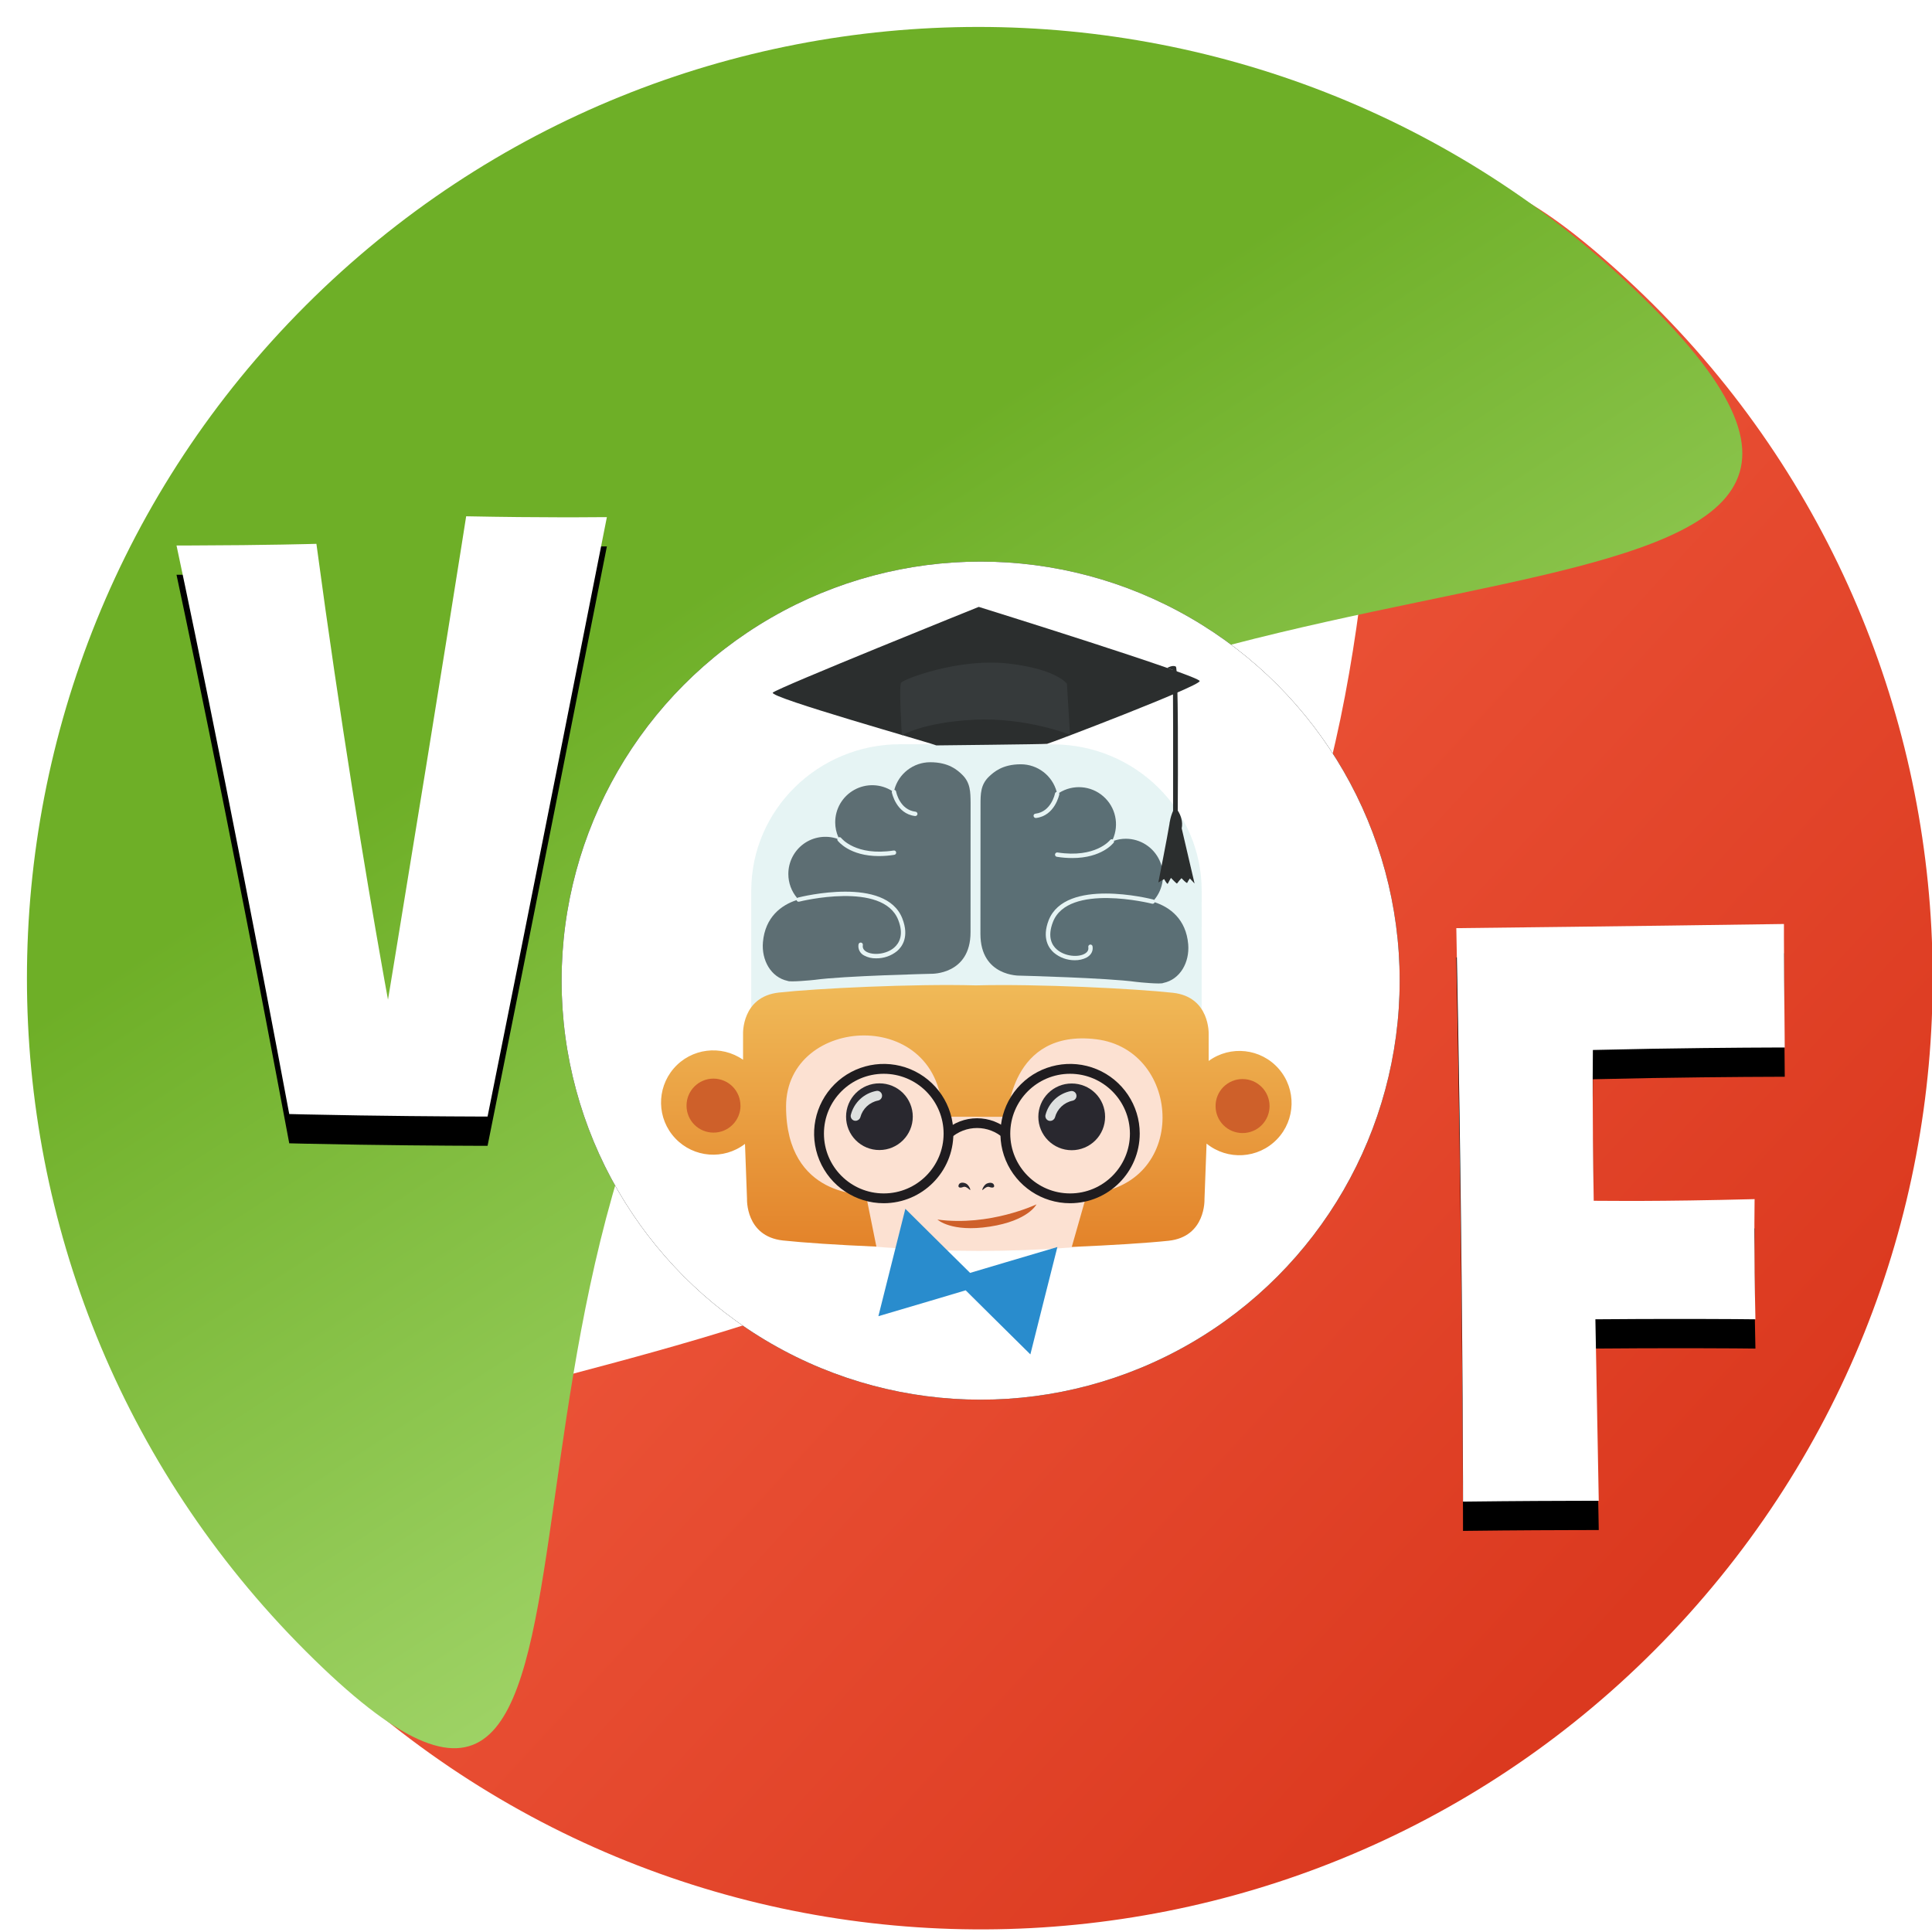<?xml version="1.0" encoding="UTF-8"?>
<svg width="66px" height="66px" viewBox="0 0 66 66" version="1.1" xmlns="http://www.w3.org/2000/svg" xmlns:xlink="http://www.w3.org/1999/xlink">
    <title>TOF ICON</title>
    <defs>
        <linearGradient x1="50%" y1="-41.666%" x2="50%" y2="96.773%" id="linearGradient-1">
            <stop stop-color="#FC6E51" offset="0%"></stop>
            <stop stop-color="#DB391F" offset="100%"></stop>
        </linearGradient>
        <linearGradient x1="59.194%" y1="9.942%" x2="43.733%" y2="66.536%" id="linearGradient-2">
            <stop stop-color="#A0D468" offset="0%"></stop>
            <stop stop-color="#6EAF27" offset="100%"></stop>
        </linearGradient>
        <path d="M52.86,50.27 L53.36,50.269 C53.445,50.269 53.53,50.269 53.616,50.269 L53.501,44.069 C54.542,44.061 55.454,44.057 56.22,44.057 L56.869,44.057 C58.019,44.059 58.731,44.066 58.919,44.069 L58.968,44.069 L58.968,44.069 C58.942,42.9 58.934,41.931 58.933,41.229 L58.933,40.787 C58.934,40.388 58.937,40.125 58.939,40.018 L58.94,39.97 C58.94,39.966 58.94,39.964 58.94,39.964 C57.222,40.008 56.01,40.022 55.138,40.025 L54.371,40.025 C54.105,40.024 53.885,40.023 53.699,40.022 L53.524,40.021 C53.496,40.021 53.47,40.021 53.444,40.021 C53.418,38.438 53.41,37.23 53.409,36.382 L53.409,35.781 C53.41,35.3 53.414,35.012 53.415,34.91 L53.415,34.873 C53.416,34.87 53.416,34.869 53.416,34.869 C56.153,34.802 58.626,34.788 59.567,34.785 L59.964,34.784 C59.968,34.784 59.97,34.784 59.97,34.784 C59.95,32.968 59.944,31.65 59.942,31.007 L59.942,30.571 C59.942,30.567 59.942,30.565 59.942,30.565 C54.509,30.644 49.542,30.698 48.836,30.706 L48.75,30.707 L48.75,30.707 C48.934,39.916 48.97,46.996 48.977,49.405 L48.978,49.624 C48.978,49.658 48.978,49.691 48.978,49.722 L48.979,50.298 L48.979,50.298 L49.039,50.297 C49.357,50.293 50.894,50.274 52.86,50.27 Z" id="path-3"></path>
        <filter x="-17.8%" y="-5.1%" width="135.6%" height="120.3%" filterUnits="objectBoundingBox" id="filter-4">
            <feOffset dx="0" dy="1" in="SourceAlpha" result="shadowOffsetOuter1"></feOffset>
            <feGaussianBlur stdDeviation="0.5" in="shadowOffsetOuter1" result="shadowBlurOuter1"></feGaussianBlur>
            <feColorMatrix values="0 0 0 0 0   0 0 0 0 0   0 0 0 0 0  0 0 0 0.3 0" type="matrix" in="shadowBlurOuter1"></feColorMatrix>
        </filter>
        <path d="M15.656,37.143 C15.656,37.143 17.118,29.899 19.732,16.665 L19.726,16.666 L19.679,16.666 C19.551,16.668 19.193,16.671 18.648,16.672 L18.161,16.672 C17.34,16.671 16.233,16.663 14.925,16.637 C14.925,16.637 14.055,22.185 12.549,31.359 L12.33,32.694 C12.305,32.845 12.28,32.997 12.254,33.15 C12.217,32.948 12.178,32.728 12.135,32.493 L12.048,32.002 C11.503,28.929 10.623,23.638 9.809,17.578 C9.809,17.578 8.087,17.628 5.563,17.634 L5.03,17.635 L5.03,17.635 C5.03,17.635 6.688,25.336 8.881,37.057 L9.415,37.07 C11.986,37.127 14.361,37.139 15.267,37.142 L15.656,37.143 L15.656,37.143 Z" id="path-5"></path>
        <filter x="-13.6%" y="-4.9%" width="127.2%" height="119.5%" filterUnits="objectBoundingBox" id="filter-6">
            <feOffset dx="0" dy="1" in="SourceAlpha" result="shadowOffsetOuter1"></feOffset>
            <feGaussianBlur stdDeviation="0.5" in="shadowOffsetOuter1" result="shadowBlurOuter1"></feGaussianBlur>
            <feColorMatrix values="0 0 0 0 0   0 0 0 0 0   0 0 0 0 0  0 0 0 0.3 0" type="matrix" in="shadowBlurOuter1"></feColorMatrix>
        </filter>
        <circle id="path-7" cx="32.5" cy="32.5" r="14.315"></circle>
        <filter x="-10.5%" y="-10.5%" width="121.0%" height="121.0%" filterUnits="objectBoundingBox" id="filter-8">
            <feOffset dx="0" dy="0" in="SourceAlpha" result="shadowOffsetOuter1"></feOffset>
            <feGaussianBlur stdDeviation="1" in="shadowOffsetOuter1" result="shadowBlurOuter1"></feGaussianBlur>
            <feColorMatrix values="0 0 0 0 0   0 0 0 0 0   0 0 0 0 0  0 0 0 0.2 0" type="matrix" in="shadowBlurOuter1"></feColorMatrix>
        </filter>
        <linearGradient x1="50.003%" y1="0.001%" x2="50.003%" y2="100%" id="linearGradient-9">
            <stop stop-color="#F0BA58" offset="0%"></stop>
            <stop stop-color="#E3832A" offset="100%"></stop>
        </linearGradient>
    </defs>
    <g id="Dashboard" stroke="none" stroke-width="1" fill="none" fill-rule="evenodd">
        <g id="Dashboard-2021" transform="translate(-620, -91)">
            <g id="TOF-ICON" transform="translate(621, 92)">
                <g id="Group-3" transform="translate(-13.542, -13.542)">
                    <path d="M55.743,74.144 C73.692,74.144 88.243,59.593 88.243,41.644 C88.243,23.695 75.409,48.886 57.46,48.886 C39.511,48.886 23.243,23.695 23.243,41.644 C23.243,59.593 37.793,74.144 55.743,74.144 Z" id="Oval" fill="url(#linearGradient-1)" transform="translate(55.743, 54.667) rotate(-48) translate(-55.743, -54.667) "></path>
                    <path d="M36.753,56.229 C54.702,56.229 69.253,41.679 69.253,23.729 C69.253,5.78 56.42,30.972 38.47,30.972 C20.521,30.972 4.253,5.78 4.253,23.729 C4.253,41.679 18.804,56.229 36.753,56.229 Z" id="Oval-Copy" fill="url(#linearGradient-2)" transform="translate(36.753, 36.753) rotate(-225) translate(-36.753, -36.753) "></path>
                </g>
                <g id="F" fill-rule="nonzero">
                    <use fill="black" fill-opacity="1" filter="url(#filter-4)" xlink:href="#path-3"></use>
                    <use fill="#FFFFFF" xlink:href="#path-3"></use>
                </g>
                <g id="V" fill-rule="nonzero">
                    <use fill="black" fill-opacity="1" filter="url(#filter-6)" xlink:href="#path-5"></use>
                    <use fill="#FFFFFF" xlink:href="#path-5"></use>
                </g>
                <g id="Oval">
                    <use fill="black" fill-opacity="1" filter="url(#filter-8)" xlink:href="#path-7"></use>
                    <use fill="#FFFFFF" fill-rule="evenodd" xlink:href="#path-7"></use>
                </g>
                <g id="Group" transform="translate(21.582, 19.732)" fill-rule="nonzero">
                    <g id="isotipo-smarty">
                        <path d="M10.281,5.726 C10.124,5.575 9.829,5.307 9.197,5.307 C8.621,5.307 8.117,5.694 7.969,6.25 C7.999,6.255 8.024,6.278 8.03,6.309 C8.035,6.335 8.156,6.933 8.693,6.997 C8.734,7.002 8.763,7.038 8.76,7.078 C8.755,7.116 8.724,7.145 8.686,7.145 L8.678,7.145 C8.032,7.068 7.886,6.346 7.884,6.337 C7.881,6.32 7.884,6.303 7.892,6.288 C7.501,6.041 7.007,6.026 6.603,6.25 C6.198,6.473 5.948,6.9 5.95,7.362 C5.95,7.539 5.988,7.714 6.061,7.875 C6.093,7.858 6.134,7.867 6.156,7.896 C6.164,7.907 6.653,8.521 7.947,8.323 C7.967,8.319 7.987,8.324 8.003,8.336 C8.019,8.348 8.03,8.366 8.032,8.386 C8.038,8.427 8.009,8.464 7.969,8.47 C7.795,8.498 7.62,8.512 7.445,8.513 C6.442,8.513 6.055,8.01 6.037,7.989 C6.022,7.97 6.018,7.945 6.026,7.923 C5.638,7.79 5.209,7.853 4.876,8.092 C4.543,8.332 4.347,8.718 4.349,9.128 C4.349,9.429 4.456,9.719 4.651,9.948 C4.66,9.939 4.672,9.932 4.685,9.929 C4.807,9.898 7.678,9.186 8.244,10.647 C8.485,11.269 8.237,11.61 8.064,11.758 C7.861,11.923 7.607,12.01 7.347,12.006 C7.207,12.01 7.069,11.978 6.945,11.913 C6.8,11.844 6.719,11.687 6.746,11.529 C6.754,11.488 6.793,11.461 6.834,11.468 C6.853,11.472 6.871,11.483 6.882,11.499 C6.894,11.516 6.898,11.536 6.894,11.556 C6.878,11.651 6.921,11.728 7.019,11.783 C7.243,11.908 7.696,11.874 7.966,11.638 C8.138,11.487 8.302,11.201 8.103,10.695 C7.582,9.359 4.749,10.062 4.719,10.07 C4.7,10.075 4.68,10.073 4.663,10.063 C4.646,10.053 4.634,10.037 4.629,10.018 C4.113,10.185 3.555,10.594 3.481,11.455 C3.428,12.066 3.751,12.656 4.328,12.778 C4.399,12.823 5.148,12.754 5.251,12.741 C6.225,12.604 9.234,12.534 9.234,12.534 C9.234,12.534 10.573,12.572 10.573,11.114 C10.573,9.656 10.575,7.197 10.575,6.705 C10.571,6.322 10.571,6.004 10.281,5.726 Z" id="Path" fill="#54585E"></path>
                        <path d="M18.009,11.529 C17.938,10.667 17.38,10.257 16.864,10.09 C16.852,10.128 16.812,10.15 16.773,10.14 C16.745,10.132 13.91,9.426 13.389,10.762 C13.19,11.273 13.352,11.559 13.524,11.705 C13.794,11.941 14.246,11.978 14.471,11.85 C14.569,11.795 14.612,11.721 14.596,11.623 C14.589,11.582 14.616,11.544 14.657,11.536 C14.676,11.533 14.696,11.537 14.712,11.549 C14.728,11.56 14.738,11.577 14.741,11.597 C14.768,11.754 14.693,11.893 14.54,11.978 C14.415,12.042 14.276,12.073 14.135,12.071 C13.874,12.073 13.621,11.982 13.421,11.814 C13.251,11.666 13.002,11.322 13.243,10.702 C13.82,9.25 16.689,9.964 16.811,9.996 C16.823,9.999 16.834,10.005 16.843,10.014 C17.164,9.637 17.237,9.108 17.029,8.659 C16.822,8.209 16.372,7.921 15.877,7.921 C15.739,7.921 15.602,7.944 15.472,7.99 C15.48,8.012 15.476,8.038 15.461,8.056 C15.442,8.08 15.053,8.58 14.05,8.58 C13.875,8.58 13.7,8.566 13.526,8.538 C13.499,8.536 13.476,8.518 13.465,8.493 C13.454,8.467 13.459,8.438 13.476,8.417 C13.493,8.396 13.52,8.385 13.547,8.39 C14.846,8.589 15.336,7.971 15.339,7.967 C15.36,7.938 15.399,7.929 15.431,7.946 C15.66,7.435 15.528,6.835 15.105,6.469 C14.683,6.102 14.07,6.056 13.597,6.355 C13.607,6.371 13.61,6.39 13.605,6.408 C13.602,6.416 13.454,7.138 12.808,7.212 L12.801,7.212 C12.763,7.211 12.732,7.183 12.727,7.146 C12.723,7.126 12.729,7.106 12.741,7.09 C12.754,7.075 12.773,7.065 12.793,7.064 C13.33,7 13.457,6.382 13.457,6.378 C13.463,6.348 13.487,6.325 13.517,6.32 C13.369,5.764 12.865,5.377 12.29,5.377 C11.658,5.377 11.364,5.647 11.205,5.796 C10.914,6.074 10.914,6.391 10.914,6.765 C10.914,7.257 10.911,9.715 10.911,11.173 C10.911,12.631 12.25,12.597 12.25,12.597 C12.25,12.597 15.259,12.674 16.233,12.811 C16.334,12.825 17.083,12.896 17.156,12.848 C17.739,12.728 18.059,12.138 18.009,11.529 Z" id="Path" fill="#515960"></path>
                        <path d="M18.467,14.827 L18.47,9.706 C18.472,6.944 16.194,4.7 13.384,4.697 L8.176,4.692 C5.366,4.692 3.085,6.928 3.082,9.693 L3.082,14.814 L18.467,14.827 Z" id="Path" fill="#84CCC9" opacity="0.2"></path>
                        <path d="M17.08,21.539 C12.888,22.158 9.002,22.155 4.183,21.53 C3.492,21.53 4.188,14.465 4.188,14.465 L17.086,14.476 C17.086,14.472 18.247,21.201 17.08,21.539 Z" id="Path" fill="#FCE1D2"></path>
                        <path d="M9.443,20.93 C9.443,20.93 9.908,21.375 11.231,21.171 C12.554,20.968 12.825,20.411 12.825,20.411 C12.825,20.411 11.229,21.172 9.443,20.93 Z" id="Path" fill="#CE602A"></path>
                        <path d="M8.6,17.414 C8.6,18.044 8.089,18.555 7.459,18.555 L7.459,18.555 C7.156,18.556 6.866,18.435 6.653,18.221 C6.439,18.007 6.32,17.717 6.321,17.414 L6.321,17.414 C6.321,17.112 6.441,16.822 6.655,16.609 C6.869,16.395 7.159,16.276 7.461,16.277 L7.461,16.277 C7.763,16.276 8.053,16.396 8.267,16.609 C8.48,16.823 8.6,17.112 8.6,17.414 L8.6,17.414 Z" id="Path" fill="#29282F"></path>
                        <path d="M15.17,17.42 C15.17,17.723 15.05,18.013 14.836,18.227 C14.622,18.44 14.332,18.561 14.029,18.561 L14.029,18.561 C13.4,18.561 12.889,18.05 12.889,17.42 L12.889,17.42 C12.889,17.118 13.009,16.828 13.223,16.614 C13.437,16.4 13.727,16.281 14.029,16.282 L14.029,16.282 C14.332,16.281 14.622,16.4 14.837,16.614 C15.051,16.827 15.171,17.118 15.17,17.42 L15.17,17.42 Z" id="Path" fill="#29282F"></path>
                        <path d="M14.032,21.863 C15.379,21.811 16.644,21.728 17.34,21.654 C18.618,21.516 18.565,20.235 18.565,20.235 L18.636,18.335 C19.355,18.917 20.399,18.854 21.041,18.188 C21.683,17.523 21.709,16.477 21.102,15.78 C20.494,15.083 19.454,14.967 18.708,15.512 L18.708,14.602 C18.708,14.602 18.764,13.324 17.486,13.183 C16.207,13.043 12.87,12.874 10.756,12.93 C8.644,12.871 5.306,13.034 4.027,13.175 C2.748,13.316 2.802,14.59 2.802,14.59 L2.802,15.471 C2.052,14.948 1.029,15.077 0.432,15.769 C-0.164,16.461 -0.141,17.492 0.487,18.156 C1.115,18.82 2.143,18.902 2.868,18.345 L2.937,20.221 C2.937,20.221 2.879,21.5 4.159,21.644 C4.836,21.717 6.049,21.801 7.356,21.853 L6.997,20.071 C6.997,20.071 4.271,20.209 4.271,17.065 C4.277,13.929 9.617,13.618 9.611,17.417 L11.837,17.42 C11.837,17.42 11.922,14.408 14.869,14.771 C17.817,15.134 18.063,19.833 14.547,20.053 L14.032,21.863 Z" id="Path" fill="url(#linearGradient-9)"></path>
                        <path d="M13.294,17.56 C13.279,17.56 13.265,17.558 13.251,17.555 C13.209,17.543 13.173,17.515 13.151,17.477 C13.129,17.439 13.123,17.393 13.135,17.351 C13.245,16.934 13.585,16.618 14.008,16.539 C14.097,16.53 14.177,16.592 14.19,16.679 C14.204,16.767 14.148,16.85 14.061,16.869 C13.767,16.929 13.533,17.151 13.457,17.441 C13.433,17.511 13.368,17.559 13.294,17.56 Z" id="Path" fill="#DEE0DF"></path>
                        <path d="M6.644,17.556 C6.63,17.555 6.615,17.554 6.601,17.551 C6.559,17.539 6.523,17.511 6.501,17.473 C6.479,17.435 6.473,17.389 6.485,17.347 C6.594,16.929 6.934,16.613 7.358,16.535 C7.402,16.527 7.447,16.538 7.483,16.565 C7.519,16.591 7.543,16.631 7.549,16.675 C7.562,16.765 7.501,16.849 7.411,16.865 C7.118,16.925 6.884,17.147 6.808,17.437 C6.784,17.508 6.718,17.555 6.644,17.556 Z" id="Path" fill="#DEE0DF"></path>
                        <path d="M10.42,19.701 C10.315,19.648 10.206,19.664 10.174,19.733 C10.142,19.801 10.163,19.857 10.275,19.833 C10.343,19.817 10.375,19.762 10.547,19.913 C10.603,19.96 10.523,19.751 10.42,19.701 Z" id="Path" fill="#29282F"></path>
                        <path d="M11.12,19.705 C11.015,19.757 10.937,19.967 10.993,19.914 C11.164,19.761 11.196,19.819 11.265,19.832 C11.379,19.856 11.4,19.798 11.366,19.732 C11.331,19.666 11.225,19.656 11.12,19.705 Z" id="Path" fill="#29282F"></path>
                        <path d="M2.715,17.039 C2.715,17.284 2.617,17.518 2.444,17.691 C2.271,17.864 2.036,17.961 1.792,17.96 L1.792,17.96 C1.547,17.96 1.312,17.863 1.139,17.69 C0.966,17.516 0.87,17.281 0.871,17.036 L0.871,17.036 C0.871,16.528 1.283,16.115 1.792,16.115 L1.792,16.115 C2.036,16.116 2.271,16.213 2.444,16.386 C2.617,16.56 2.713,16.794 2.713,17.039 L2.715,17.039 Z" id="Path" fill="#CE602A"></path>
                        <path d="M20.788,17.052 C20.788,17.297 20.691,17.533 20.518,17.706 C20.345,17.879 20.109,17.976 19.864,17.975 L19.864,17.975 C19.62,17.975 19.385,17.878 19.212,17.705 C19.039,17.531 18.943,17.296 18.944,17.052 L18.944,17.052 C18.943,16.807 19.04,16.572 19.213,16.399 C19.387,16.226 19.622,16.129 19.867,16.13 L19.867,16.13 C20.112,16.131 20.346,16.228 20.519,16.402 C20.691,16.575 20.788,16.81 20.788,17.054 L20.788,17.052 Z" id="Path" fill="#CE602A"></path>
                        <path d="M9.404,4.732 C9.224,4.649 3.664,3.088 3.818,2.929 C3.971,2.771 10.854,0 10.854,0 C10.854,0 18.409,2.352 18.401,2.535 C18.392,2.717 13.281,4.664 13.188,4.679 C13.095,4.693 9.404,4.732 9.404,4.732 Z" id="Path" fill="#2B2E2E"></path>
                        <path d="M13.971,4.366 C13.961,4.202 13.866,2.625 13.866,2.625 C13.866,2.625 13.504,2.115 11.832,1.932 C10.159,1.749 8.279,2.469 8.2,2.593 C8.12,2.717 8.227,4.39 8.227,4.39 C8.227,4.39 8.943,3.943 10.701,3.855 C12.458,3.768 13.971,4.366 13.971,4.366 Z" id="Path" fill="#363A3B"></path>
                        <path d="M17.29,2.085 C17.29,2.085 17.48,1.974 17.586,2.04 C17.676,2.096 17.66,5.845 17.652,6.959 C17.706,7.04 17.746,7.128 17.771,7.222 C17.805,7.334 17.81,7.453 17.787,7.568 L18.226,9.45 L18.065,9.278 C18.031,9.325 18.001,9.374 17.975,9.426 C17.961,9.463 17.779,9.268 17.779,9.268 C17.725,9.325 17.674,9.385 17.628,9.449 C17.623,9.475 17.419,9.258 17.419,9.258 C17.419,9.258 17.329,9.425 17.31,9.457 C17.291,9.489 17.186,9.299 17.186,9.299 L16.989,9.413 C16.989,9.413 17.304,7.822 17.368,7.417 C17.37,7.39 17.374,7.362 17.381,7.335 C17.403,7.209 17.44,7.086 17.492,6.968 C17.495,5.87 17.498,2.158 17.476,2.152 C17.455,2.147 17.29,2.085 17.29,2.085 Z" id="Path" fill="#2B2E2E"></path>
                        <polygon id="Path" fill="#298CCD" points="11.759 22.395 10.558 22.752 9.666 21.871 8.346 20.563 7.885 22.398 7.425 24.231 9.205 23.705 10.407 23.347 11.296 24.229 12.617 25.536 13.077 23.702 13.54 21.868"></polygon>
                        <path d="M7.609,20.372 C6.646,20.372 5.779,19.792 5.41,18.903 C5.042,18.014 5.245,16.991 5.926,16.31 C6.606,15.63 7.629,15.426 8.519,15.794 C9.408,16.163 9.987,17.03 9.987,17.992 C9.985,19.305 8.922,20.369 7.609,20.372 Z M7.609,15.95 C6.48,15.95 5.565,16.865 5.565,17.993 C5.565,19.122 6.48,20.037 7.609,20.037 C8.737,20.037 9.653,19.122 9.653,17.993 C9.653,17.451 9.437,16.932 9.054,16.548 C8.671,16.165 8.151,15.95 7.609,15.95 L7.609,15.95 Z" id="Shape" fill="#1F1C1F"></path>
                        <path d="M13.974,20.372 C13.012,20.372 12.144,19.792 11.775,18.903 C11.407,18.014 11.61,16.991 12.291,16.31 C12.971,15.63 13.995,15.426 14.884,15.794 C15.773,16.163 16.353,17.03 16.353,17.992 C16.352,19.306 15.287,20.371 13.974,20.372 L13.974,20.372 Z M13.974,15.95 C12.845,15.95 11.93,16.865 11.93,17.993 C11.93,19.122 12.845,20.037 13.974,20.037 C15.103,20.037 16.018,19.122 16.018,17.993 C16.015,16.866 15.102,15.952 13.974,15.95 L13.974,15.95 Z" id="Shape" fill="#1F1C1F"></path>
                        <path d="M11.712,18.162 C11.195,17.683 10.397,17.683 9.88,18.162 C9.811,18.077 9.745,17.992 9.677,17.908 C10.308,17.323 11.283,17.323 11.915,17.908 C11.846,17.99 11.78,18.077 11.712,18.162 L11.712,18.162 Z" id="Path" fill="#1F1C1F"></path>
                    </g>
                </g>
            </g>
        </g>
    </g>
</svg>